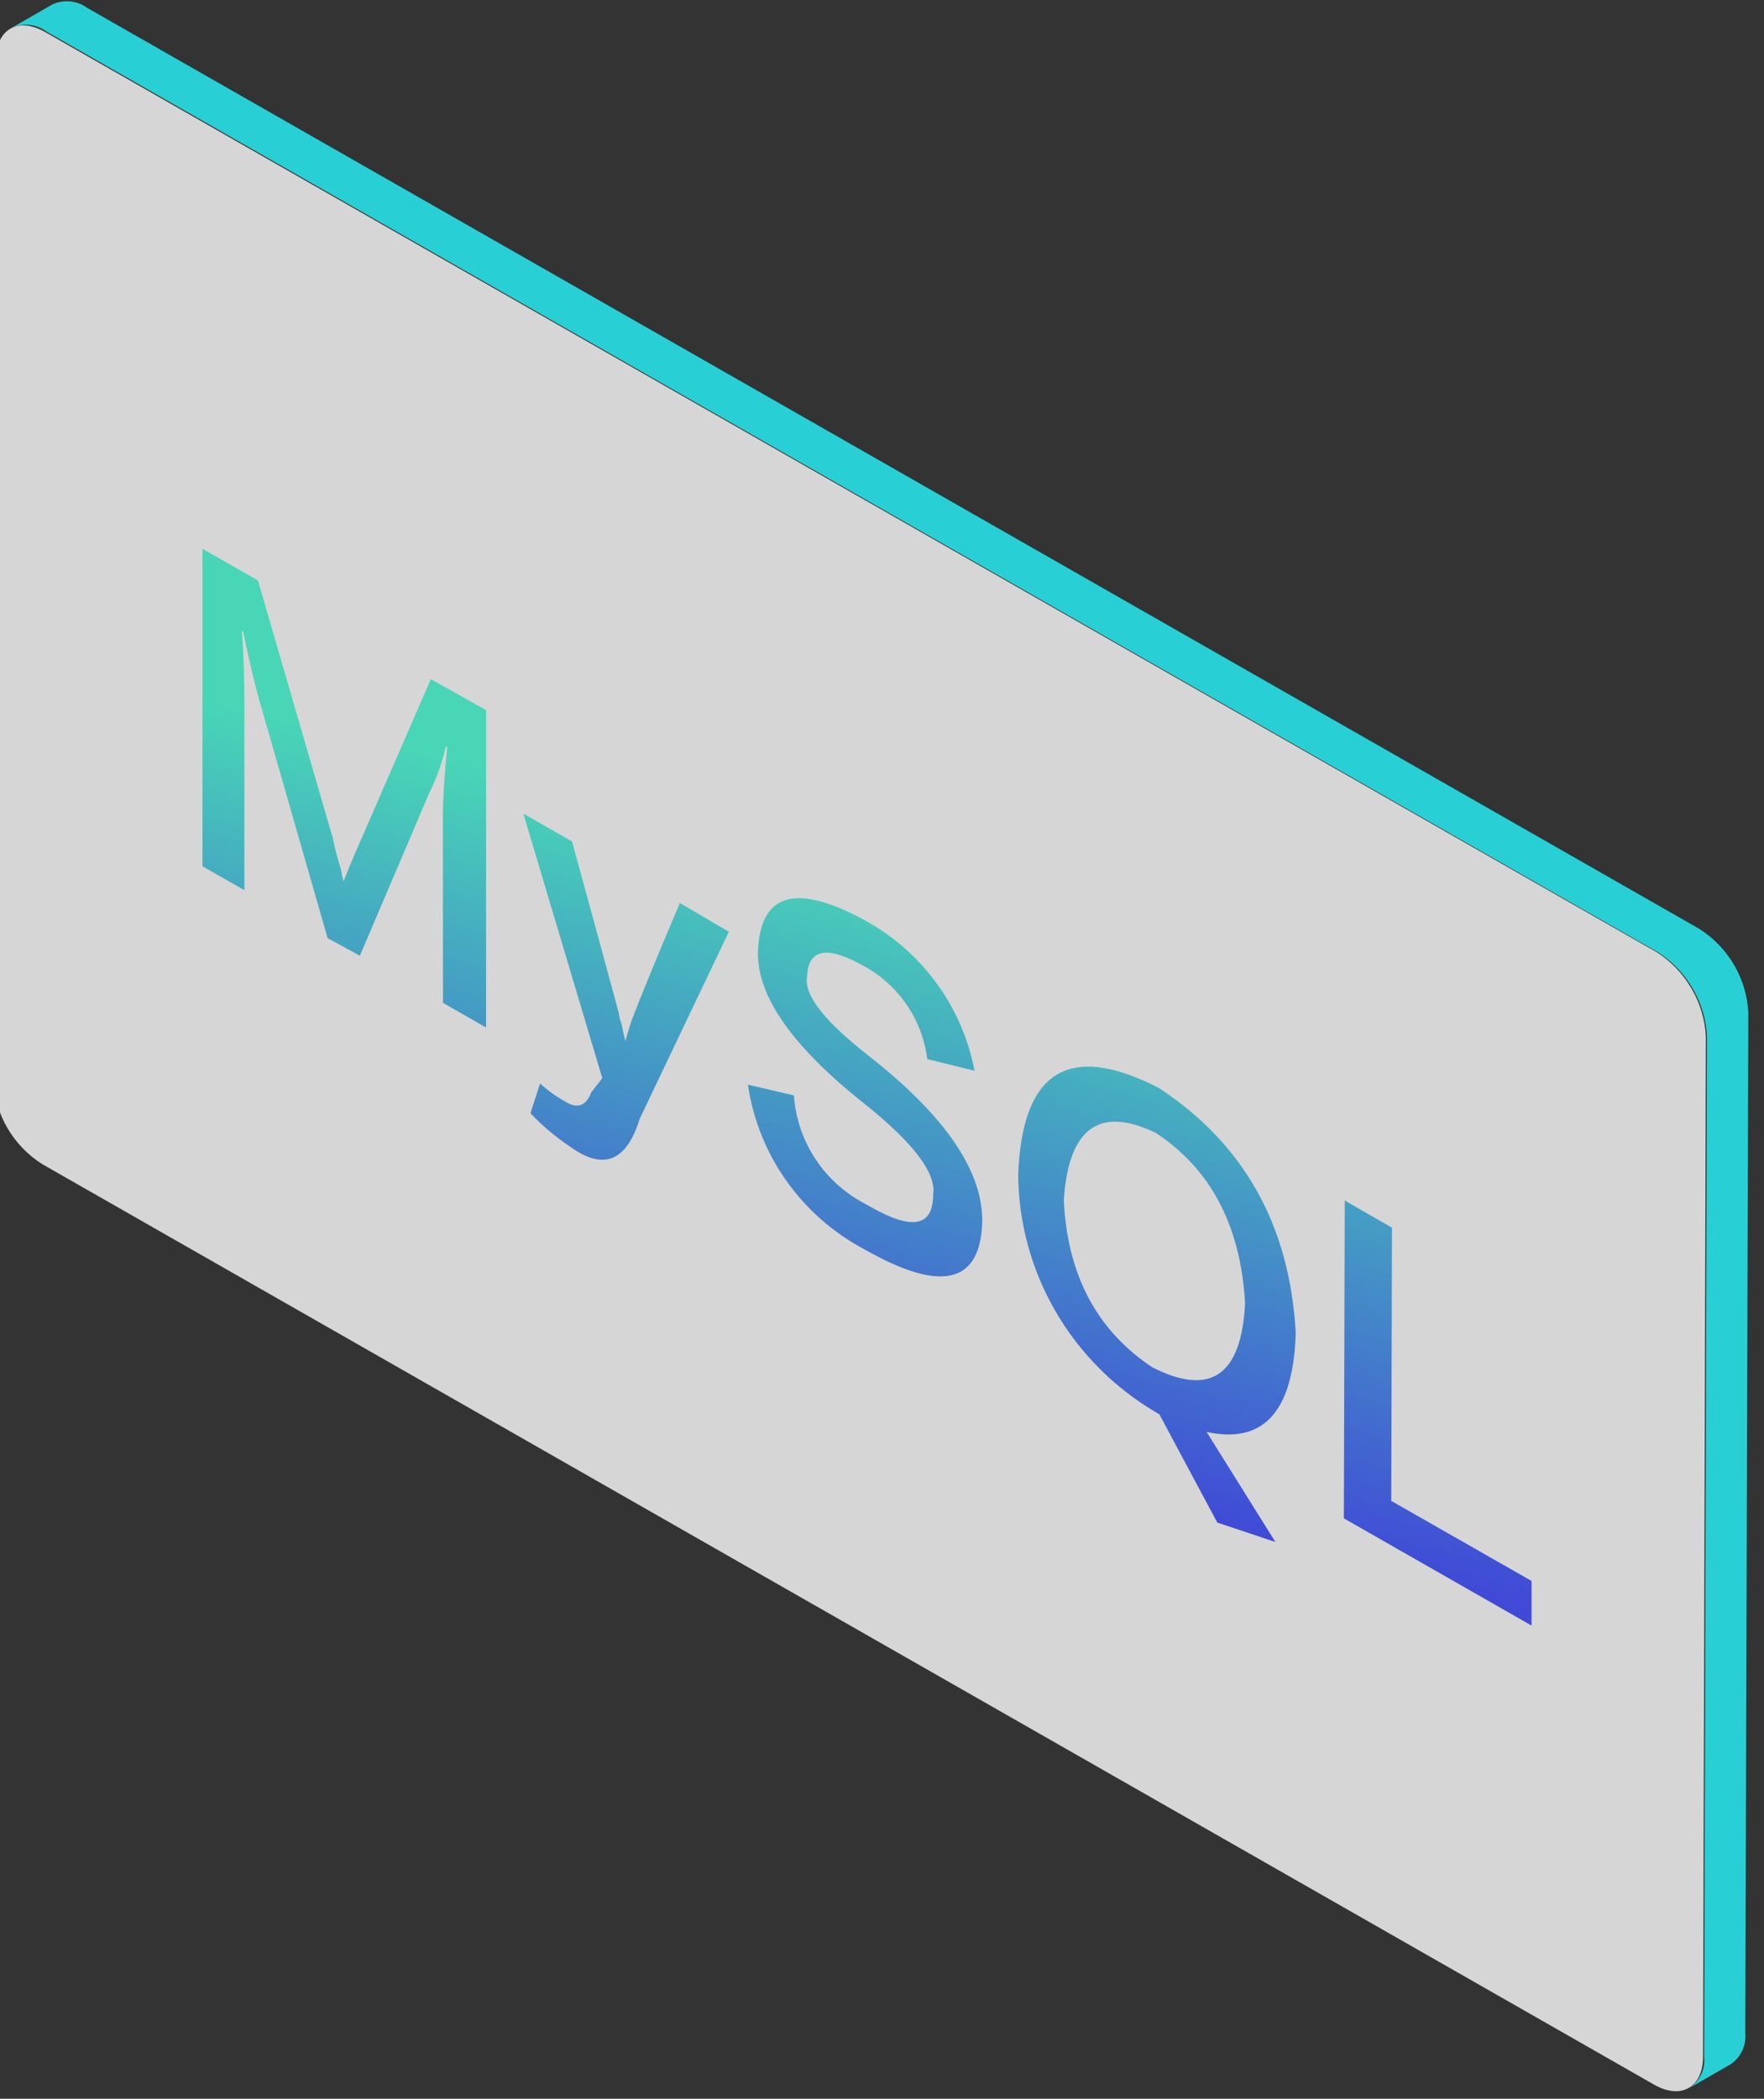 <?xml version="1.0" encoding="UTF-8"?>
<svg width="95px" height="113px" viewBox="0 0 95 113" version="1.1" xmlns="http://www.w3.org/2000/svg" xmlns:xlink="http://www.w3.org/1999/xlink">
    <rect x="0" y="0" width="95" height="113" fill="#333333" stroke="none"/>
    <!-- Generator: Sketch 57.1 (83088) - https://sketch.com -->
    <title>Path-63</title>
    <desc>Created with Sketch.</desc>
    <defs>
        <linearGradient x1="-4692.337%" y1="452.793%" x2="-4691.951%" y2="452.793%" id="linearGradient-1">
            <stop stop-color="#6BC3FF" offset="0%"></stop>
            <stop stop-color="#26F7FE" offset="100%"></stop>
        </linearGradient>
        <linearGradient x1="-4757.659%" y1="456.549%" x2="-4757.266%" y2="456.549%" id="linearGradient-2">
            <stop stop-color="#B8FFF5" offset="0%"></stop>
            <stop stop-color="#FFFFFF" offset="100%"></stop>
        </linearGradient>
        <linearGradient x1="64.743%" y1="33.57%" x2="50%" y2="82.798%" id="linearGradient-3">
            <stop stop-color="#4DFFD8" offset="0%"></stop>
            <stop stop-color="#4450FF" offset="100%"></stop>
        </linearGradient>
    </defs>
    <g id="培训网页" stroke="none" stroke-width="1" fill="none" fill-rule="evenodd" opacity="0.8">
        <g id="学校简介" transform="translate(-1167, -131)">
            <g id="banner" transform="translate(0, 2)">
                <g id="Group-6">
                    <g id="Group-13" transform="translate(1085, 75)">
                        <g id="Group" transform="translate(81, 54)">
                            <path d="M92.506,50.005 L5.683,0.418 C5.142,0.027 4.429,-0.042 3.821,0.237 L1.594,1.519 C2.218,1.217 2.962,1.291 3.514,1.709 L90.298,51.277 C91.852,52.279 92.83,53.955 92.928,55.788 L92.774,110.74 C92.846,111.396 92.547,112.038 91.997,112.411 L94.224,111.129 C94.764,110.748 95.057,110.111 94.992,109.458 L95.155,54.496 C95.055,52.665 94.068,50.993 92.506,50.005 Z" id="Path-63" fill="url(#linearGradient-1)"></path>
                            <path d="M90.24,51.277 C91.791,52.282 92.768,53.956 92.87,55.788 L92.717,110.74 C92.717,112.402 91.517,113.066 90.067,112.231 L3.264,62.672 C1.706,61.678 0.727,60.003 0.634,58.171 L0.787,3.219 C0.787,1.567 1.978,0.893 3.437,1.728 L90.24,51.277 Z" id="Path-64" fill="url(#linearGradient-2)"></path>
                            <path d="M73.421,64.638 L75.965,66.1 L75.926,80.809 L83.482,85.12 L83.482,87.523 L73.373,81.749 L73.421,64.638 Z M63.418,58.58 C68,61.593 70.454,65.98 70.781,71.741 C70.666,75.976 69.062,77.771 65.981,77.096 L69.686,83.022 L66.557,81.977 L63.437,76.147 L63.226,76.023 C58.684,73.337 55.883,68.505 55.834,63.271 C56.038,57.649 58.566,56.085 63.418,58.58 Z M58.291,64.619 C58.483,68.645 60.067,71.646 63.091,73.64 L63.101,73.64 C66.205,75.197 67.856,74.045 68.054,70.183 C67.824,66.024 66.224,62.963 63.254,61.001 C60.202,59.526 58.547,60.732 58.291,64.619 Z M47.539,49.53 C50.649,51.22 52.83,54.199 53.482,57.649 L50.938,57.022 C50.689,54.993 49.51,53.189 47.741,52.132 L47.597,52.056 C45.562,50.888 44.525,51.059 44.467,52.578 C44.275,53.575 45.427,55.019 47.885,56.927 C51.994,60.169 53.997,63.163 53.894,65.91 C53.75,69.025 51.773,69.547 47.99,67.506 L47.52,67.249 C44.141,65.442 41.827,62.16 41.28,58.399 L43.757,58.978 C43.925,61.452 45.379,63.663 47.597,64.818 L47.904,64.989 C50.131,66.255 51.248,66.037 51.254,64.334 C51.446,63.176 50.189,61.52 47.482,59.368 C43.558,56.247 41.674,53.484 41.827,51.078 C42,48.077 43.904,47.561 47.539,49.53 Z M29.184,43.804 L31.805,45.304 C32.995,49.635 33.834,52.708 34.32,54.525 C34.34,54.724 34.388,54.919 34.464,55.104 C34.56,55.55 34.627,55.864 34.685,56.054 C34.781,55.664 34.906,55.266 35.05,54.848 C35.536,53.582 36.39,51.505 37.613,48.618 L40.253,50.166 L35.453,60.232 C34.813,62.315 33.731,62.925 32.208,62.065 C32.026,61.961 31.849,61.846 31.68,61.723 C30.912,61.206 30.204,60.607 29.568,59.937 L30.086,58.333 C30.483,58.698 30.921,59.017 31.392,59.282 L31.507,59.349 C32.131,59.71 32.573,59.52 32.851,58.798 L33.437,58.048 L29.184,43.804 Z M11.904,29.551 L14.89,31.251 L18.931,45.153 C19.04,45.712 19.185,46.263 19.363,46.805 C19.395,47.026 19.44,47.244 19.498,47.46 C19.747,46.833 19.968,46.292 20.16,45.855 L24.202,36.568 L27.178,38.23 L27.178,55.323 L24.854,53.993 L24.854,43.833 C24.854,43.006 24.931,41.801 25.085,40.234 L25.008,40.186 C24.818,41.048 24.522,41.884 24.125,42.674 L20.381,51.458 L18.643,50.508 L14.89,37.442 C14.554,36.141 14.294,35.002 14.102,34.014 L14.026,33.966 C14.122,35.286 14.16,36.559 14.16,37.765 L14.16,47.925 L11.904,46.643 L11.904,29.551 Z" id="Combined-Shape" fill="url(#linearGradient-3)"></path>
                        </g>
                    </g>
                </g>
            </g>
        </g>
    </g>
</svg>